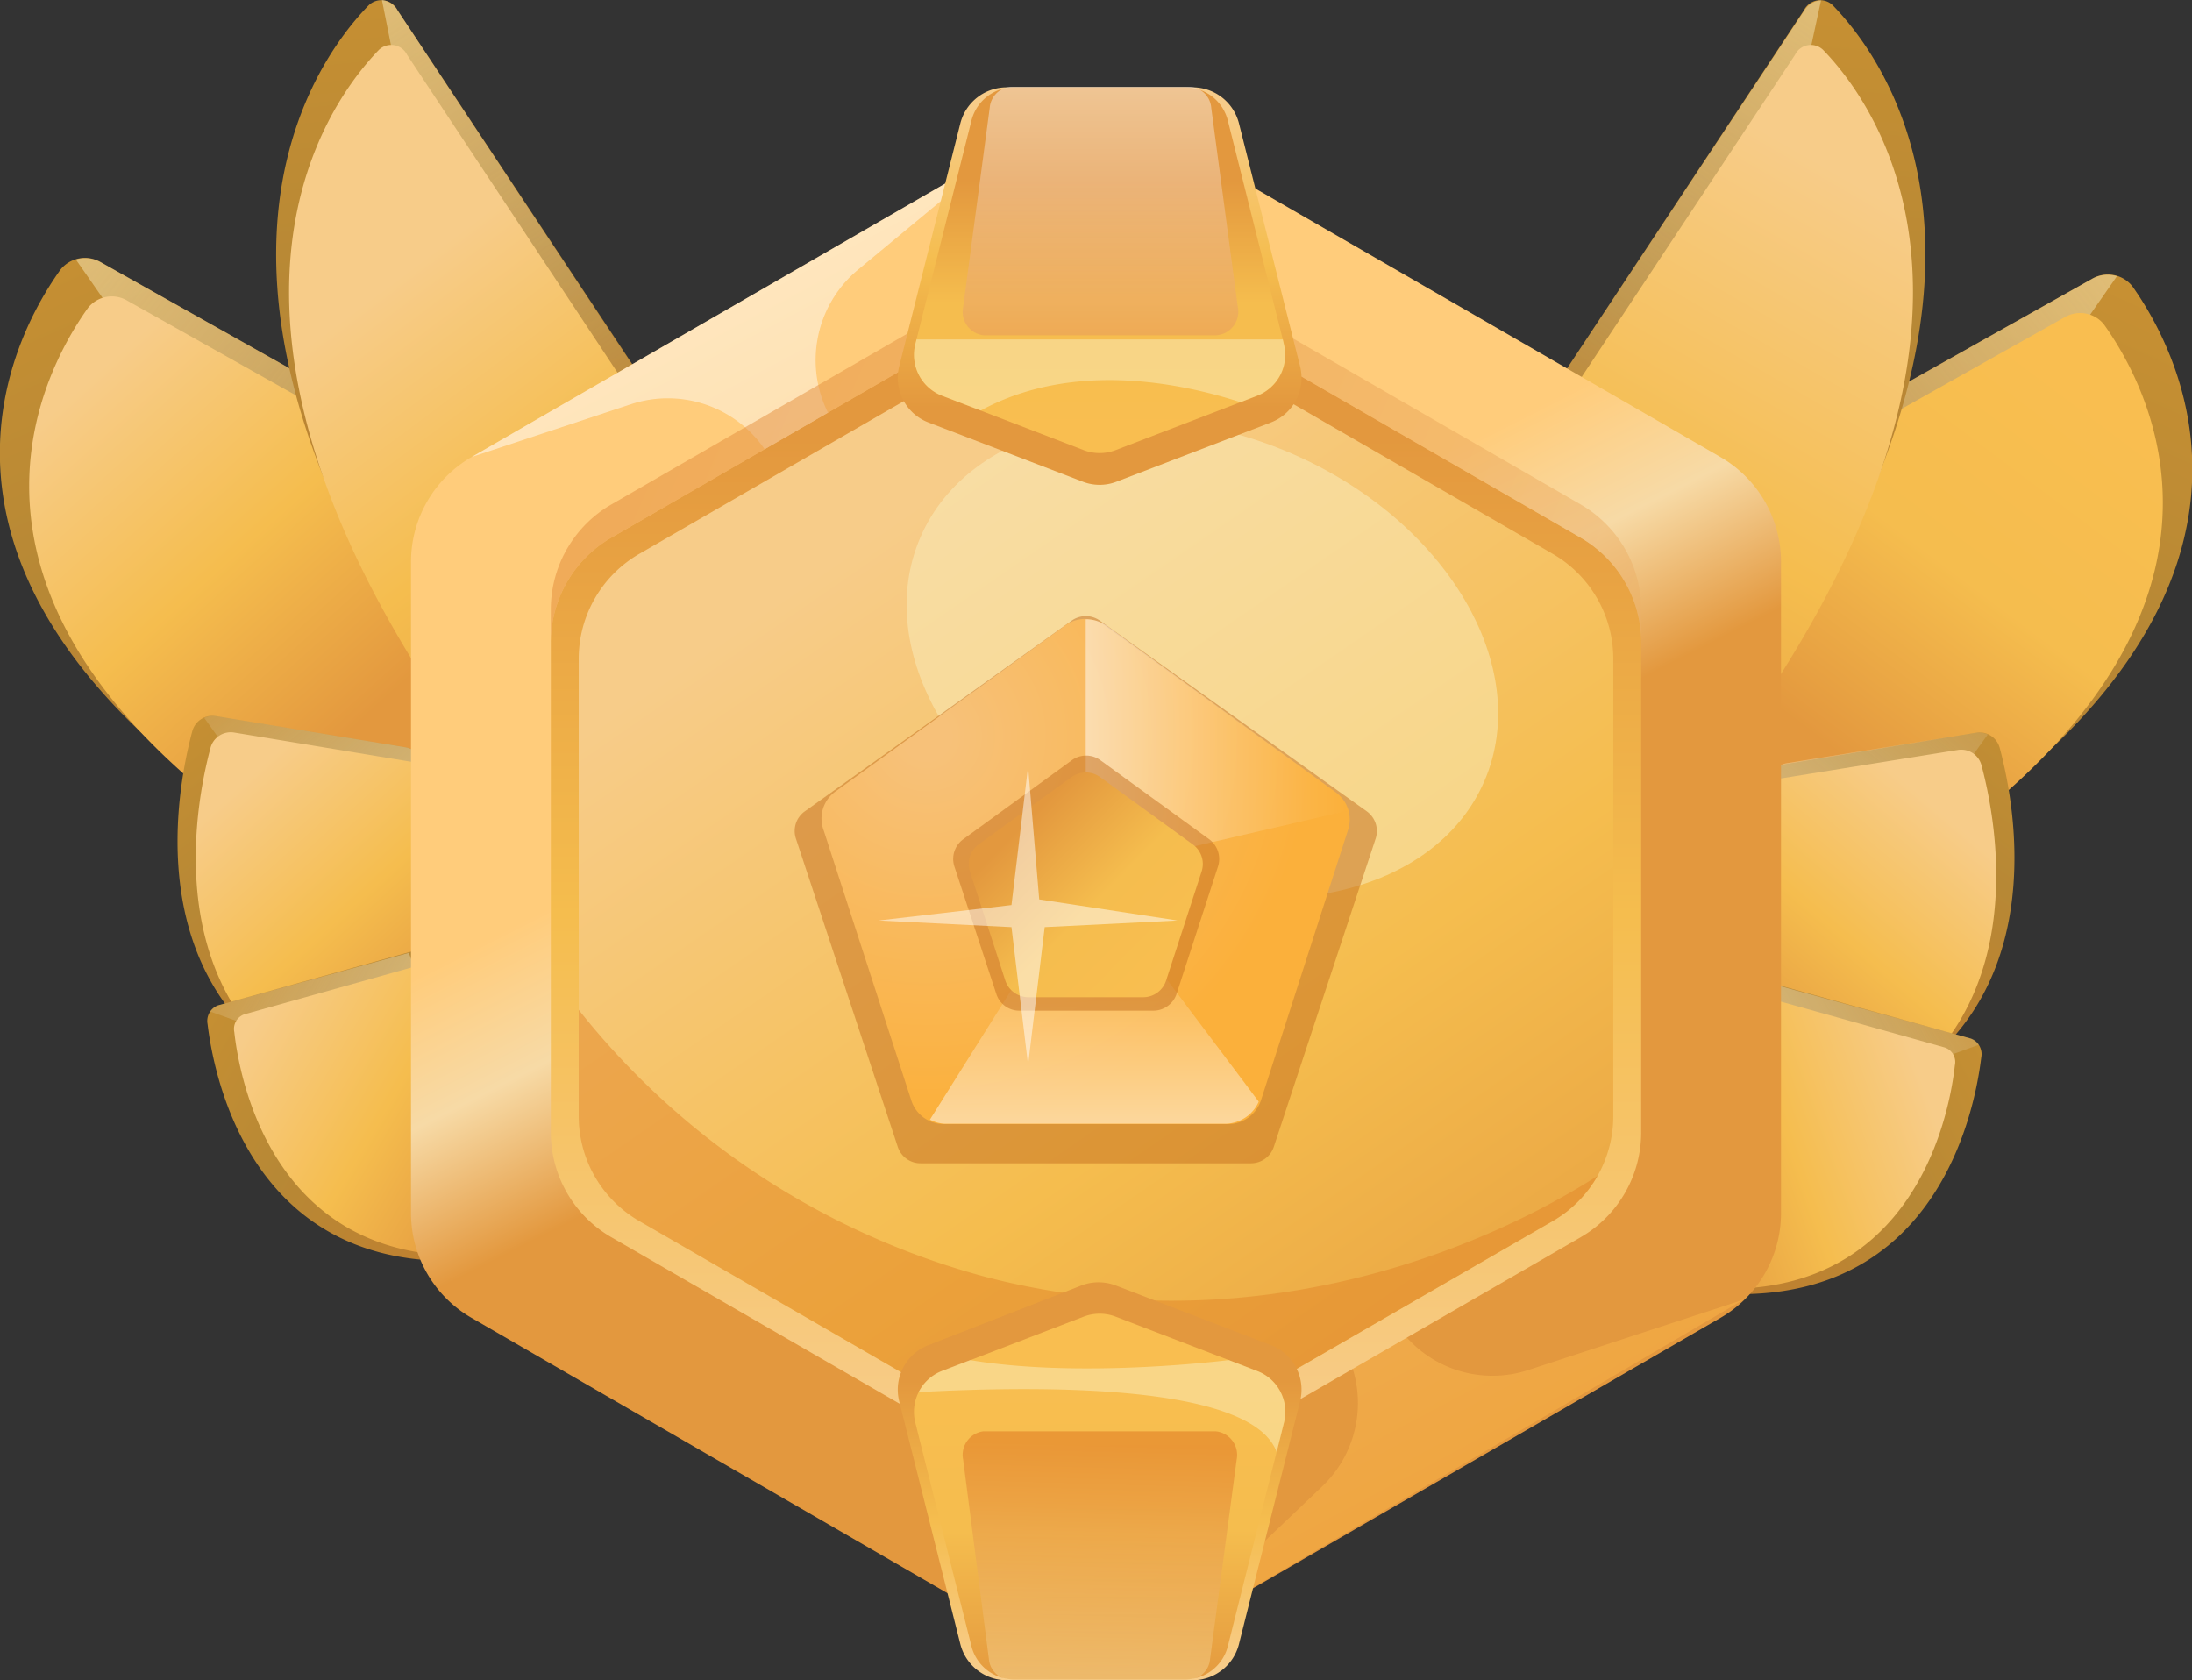 <svg xmlns="http://www.w3.org/2000/svg" xmlns:xlink="http://www.w3.org/1999/xlink" viewBox="0 0 132 101.19"><rect x="0" y="0" width="132" height="101.19" fill="#333333" stroke="none"/><defs><style>.cls-1{fill:url(#linear-gradient);}.cls-2{fill:url(#linear-gradient-2);}.cls-3{fill:url(#linear-gradient-3);}.cls-4{fill:url(#linear-gradient-4);}.cls-5{fill:url(#linear-gradient-5);}.cls-6{fill:url(#linear-gradient-6);}.cls-7{fill:url(#linear-gradient-7);}.cls-8{fill:url(#linear-gradient-8);}.cls-9{fill:url(#linear-gradient-9);}.cls-10{fill:url(#linear-gradient-10);}.cls-11{fill:url(#linear-gradient-11);}.cls-12{fill:url(#linear-gradient-12);}.cls-13{fill:url(#linear-gradient-13);}.cls-14{fill:url(#linear-gradient-14);}.cls-15{fill:url(#linear-gradient-15);}.cls-16{fill:url(#linear-gradient-16);}.cls-17{fill:url(#linear-gradient-17);}.cls-18{fill:url(#linear-gradient-18);}.cls-19{fill:url(#linear-gradient-19);}.cls-20{fill:url(#linear-gradient-20);}.cls-21{fill:url(#linear-gradient-21);}.cls-22{fill:url(#linear-gradient-22);}.cls-23{fill:url(#linear-gradient-23);}.cls-24{fill:url(#linear-gradient-24);}.cls-25{fill:url(#linear-gradient-25);}.cls-26,.cls-29,.cls-30,.cls-31,.cls-32,.cls-34,.cls-35,.cls-37,.cls-40,.cls-43{opacity:0.5;}.cls-26{fill:url(#linear-gradient-26);}.cls-27{fill:url(#linear-gradient-27);}.cls-28{fill:url(#linear-gradient-28);}.cls-29{fill:#e38628;}.cls-30{fill:#fbeebe;}.cls-31{fill:url(#linear-gradient-29);}.cls-32{fill:#c46f1f;}.cls-33{fill:url(#radial-gradient);}.cls-34{fill:url(#linear-gradient-30);}.cls-35{fill:url(#linear-gradient-31);}.cls-36{fill:url(#linear-gradient-32);}.cls-37{fill:#fff;}.cls-38{fill:url(#linear-gradient-33);}.cls-39{fill:url(#linear-gradient-34);}.cls-40{fill:url(#linear-gradient-35);}.cls-41{fill:url(#linear-gradient-36);}.cls-42{fill:url(#linear-gradient-37);}.cls-43{fill:url(#linear-gradient-38);}</style><linearGradient id="linear-gradient" x1="10.28" y1="-77.24" x2="65.61" y2="-4.98" gradientTransform="matrix(0.97, 0.23, -0.23, 0.97, -26.5, 59.46)" gradientUnits="userSpaceOnUse"><stop offset="0.06" stop-color="#d89830"/><stop offset="0.49" stop-color="#b78835"/><stop offset="0.89" stop-color="#c67c2c"/></linearGradient><linearGradient id="linear-gradient-2" x1="35.08" y1="36.18" x2="4.55" y2="12.41" gradientUnits="userSpaceOnUse"><stop offset="0.06" stop-color="#fff" stop-opacity="0"/><stop offset="1" stop-color="#fbeebe" stop-opacity="0.5"/></linearGradient><linearGradient id="linear-gradient-3" x1="6.74" y1="19.08" x2="27.91" y2="42.62" gradientUnits="userSpaceOnUse"><stop offset="0.06" stop-color="#f7cc89"/><stop offset="0.49" stop-color="#f5bd4e"/><stop offset="0.89" stop-color="#e3983e"/></linearGradient><linearGradient id="linear-gradient-4" x1="-469.69" y1="39.78" x2="-414.36" y2="112.04" gradientTransform="matrix(-0.97, 0.23, 0.23, 0.97, -335.54, 59.46)" xlink:href="#linear-gradient"/><linearGradient id="linear-gradient-5" x1="-458.95" y1="37.18" x2="-489.48" y2="13.41" gradientTransform="matrix(-1, 0, 0, 1, -362.03, 0)" xlink:href="#linear-gradient-2"/><linearGradient id="linear-gradient-6" x1="123.18" y1="18.48" x2="103.6" y2="44.58" gradientUnits="userSpaceOnUse"><stop offset="0.06" stop-color="#f9be50"/><stop offset="0.49" stop-color="#f5bd4e"/><stop offset="0.89" stop-color="#e3983e"/></linearGradient><linearGradient id="linear-gradient-7" x1="-434.43" y1="-2.85" x2="-379.55" y2="68.82" gradientTransform="matrix(-0.85, 0.52, 0.52, 0.85, -261.84, 202.23)" xlink:href="#linear-gradient"/><linearGradient id="linear-gradient-8" x1="-417.35" y1="4.27" x2="-445.12" y2="-17.35" gradientTransform="matrix(-0.95, 0.31, 0.31, 0.95, -305.41, 153.87)" xlink:href="#linear-gradient-2"/><linearGradient id="linear-gradient-9" x1="113.98" y1="8.69" x2="88.07" y2="53.59" xlink:href="#linear-gradient-3"/><linearGradient id="linear-gradient-10" x1="-431.05" y1="-4.93" x2="-376.16" y2="66.74" gradientTransform="translate(390.47 202.23) rotate(31.59)" xlink:href="#linear-gradient"/><linearGradient id="linear-gradient-11" x1="-413.57" y1="3.04" x2="-441.34" y2="-18.58" gradientTransform="translate(434.04 153.87) rotate(18)" xlink:href="#linear-gradient-2"/><linearGradient id="linear-gradient-12" x1="16.64" y1="11.06" x2="46.31" y2="50.82" gradientUnits="userSpaceOnUse"><stop offset="0.18" stop-color="#f7cc89"/><stop offset="0.49" stop-color="#f5bd4e"/><stop offset="0.89" stop-color="#e3983e"/></linearGradient><linearGradient id="linear-gradient-13" x1="-5.27" y1="27" x2="22.41" y2="63.16" gradientTransform="matrix(1.04, 0.01, -0.01, 1.04, 9.16, 3.66)" xlink:href="#linear-gradient"/><linearGradient id="linear-gradient-14" x1="6.1" y1="49.66" x2="18.77" y2="66.21" gradientTransform="translate(2.76 -13.51) rotate(-2.84)" xlink:href="#linear-gradient-2"/><linearGradient id="linear-gradient-15" x1="13.5" y1="46.28" x2="28.93" y2="63.29" xlink:href="#linear-gradient-3"/><linearGradient id="linear-gradient-16" x1="-481.27" y1="30.97" x2="-453.59" y2="67.13" gradientTransform="matrix(-1.04, 0.01, 0.01, 1.04, -371.19, 3.66)" xlink:href="#linear-gradient"/><linearGradient id="linear-gradient-17" x1="-487.38" y1="26.17" x2="-474.71" y2="42.72" gradientTransform="matrix(-1, -0.05, -0.05, 1, -364.8, -13.51)" xlink:href="#linear-gradient-2"/><linearGradient id="linear-gradient-18" x1="117.6" y1="47.77" x2="103.36" y2="64.58" xlink:href="#linear-gradient-3"/><linearGradient id="linear-gradient-19" x1="-48.54" y1="83.89" x2="-21.53" y2="119.17" gradientTransform="translate(12.3 -42.44) rotate(-23.48)" xlink:href="#linear-gradient"/><linearGradient id="linear-gradient-20" x1="-40.7" y1="87.8" x2="-29.49" y2="102.44" gradientTransform="translate(12.3 -42.44) rotate(-23.48)" xlink:href="#linear-gradient-2"/><linearGradient id="linear-gradient-21" x1="14.34" y1="60.55" x2="33.33" y2="71.63" xlink:href="#linear-gradient-3"/><linearGradient id="linear-gradient-22" x1="-184.14" y1="27.16" x2="-157.13" y2="62.44" gradientTransform="matrix(-0.92, -0.4, -0.4, 0.92, -27.44, -42.44)" xlink:href="#linear-gradient"/><linearGradient id="linear-gradient-23" x1="-176.3" y1="31.06" x2="-165.08" y2="45.71" gradientTransform="matrix(-0.92, -0.4, -0.4, 0.92, -27.44, -42.44)" xlink:href="#linear-gradient-2"/><linearGradient id="linear-gradient-24" x1="116.99" y1="65" x2="97.8" y2="71.72" xlink:href="#linear-gradient-3"/><linearGradient id="linear-gradient-25" x1="39.33" y1="0.86" x2="85.75" y2="92.37" gradientUnits="userSpaceOnUse"><stop offset="0.44" stop-color="#ffcc7b"/><stop offset="0.52" stop-color="#f7daa6"/><stop offset="0.61" stop-color="#e3983e"/></linearGradient><linearGradient id="linear-gradient-26" x1="47.56" y1="16.86" x2="88.96" y2="94.67" gradientUnits="userSpaceOnUse"><stop offset="0" stop-color="#fff"/><stop offset="0.01" stop-color="#fffefd"/><stop offset="0.5" stop-color="#fdd596"/><stop offset="0.84" stop-color="#fcba54"/><stop offset="1" stop-color="#fbb03b"/></linearGradient><linearGradient id="linear-gradient-27" x1="66" y1="90.22" x2="66" y2="18.46" xlink:href="#linear-gradient-3"/><linearGradient id="linear-gradient-28" x1="48.7" y1="28.31" x2="99.34" y2="101.89" xlink:href="#linear-gradient-3"/><linearGradient id="linear-gradient-29" x1="145.93" y1="68.44" x2="1.67" y2="5.41" gradientUnits="userSpaceOnUse"><stop offset="0" stop-color="#f7d997"/><stop offset="0.23" stop-color="#f0bf78"/><stop offset="0.75" stop-color="#e28837"/><stop offset="1" stop-color="#dd721e"/></linearGradient><radialGradient id="radial-gradient" cx="55.81" cy="44.34" r="23.15" gradientUnits="userSpaceOnUse"><stop offset="0.06" stop-color="#f7c179"/><stop offset="1" stop-color="#fbb03b"/></radialGradient><linearGradient id="linear-gradient-30" x1="65.38" y1="44.88" x2="81.14" y2="44.88" xlink:href="#linear-gradient-26"/><linearGradient id="linear-gradient-31" x1="65.92" y1="67.68" x2="65.92" y2="55.41" xlink:href="#linear-gradient-26"/><linearGradient id="linear-gradient-32" x1="71.37" y1="60.18" x2="59.9" y2="48.84" xlink:href="#linear-gradient-6"/><linearGradient id="linear-gradient-33" x1="66.22" y1="5.18" x2="66.22" y2="26.95" xlink:href="#linear-gradient-3"/><linearGradient id="linear-gradient-34" x1="66.22" y1="27.33" x2="66.22" y2="8.86" xlink:href="#linear-gradient-6"/><linearGradient id="linear-gradient-35" x1="66.22" y1="3.2" x2="66.22" y2="27.73" gradientUnits="userSpaceOnUse"><stop offset="0" stop-color="#fff"/><stop offset="0.12" stop-color="#faece0"/><stop offset="0.56" stop-color="#ebab79"/><stop offset="0.86" stop-color="#e18237"/><stop offset="1" stop-color="#dd721e"/></linearGradient><linearGradient id="linear-gradient-36" x1="66.22" y1="101.71" x2="66.22" y2="80.88" xlink:href="#linear-gradient-3"/><linearGradient id="linear-gradient-37" x1="66.2" y1="80.49" x2="66.3" y2="104.32" xlink:href="#linear-gradient-6"/><linearGradient id="linear-gradient-38" x1="65.84" y1="101.11" x2="66.24" y2="86.96" xlink:href="#linear-gradient-29"/></defs><g id="Layer_2" data-name="Layer 2"><g id="Layer_1-2" data-name="Layer 1"><path class="cls-1" d="M45.49,37.94,6.05,15.78a1.88,1.88,0,0,0-2.41.46C0,21.32-10.14,41,33.71,59.07Z"/><path class="cls-2" d="M40.23,35,6.05,15.78a1.92,1.92,0,0,0-1.48-.15l3,4.31L38.41,41.25Z"/><path class="cls-3" d="M46,39.64,7.64,18.09a1.83,1.83,0,0,0-2.34.45C1.77,23.48-8.1,42.63,34.54,60.19Z"/><path class="cls-4" d="M86.51,38.94,126,16.78a1.88,1.88,0,0,1,2.41.46C132,22.32,142.14,42,98.29,60.07Z"/><path class="cls-5" d="M91.77,36,126,16.78a1.92,1.92,0,0,1,1.48-.15l-3,4.31L93.59,42.25Z"/><path class="cls-6" d="M86,40.64l38.36-21.55a1.83,1.83,0,0,1,2.34.45c3.53,4.94,13.4,24.09-29.24,41.65Z"/><path class="cls-7" d="M86.63,33.88l22-33.26a1.09,1.09,0,0,1,1.74-.3c3.61,3.71,14.92,19.3-11,50Z"/><path class="cls-8" d="M89.57,29.44,108.66.62a1.26,1.26,0,0,1,1-.6l-1.08,5L92.2,34.84Z"/><path class="cls-9" d="M86.66,35.66,108.09,3.31A1.06,1.06,0,0,1,109.78,3c3.51,3.61,14.51,18.77-10.73,48.65Z"/><path class="cls-10" d="M46,33.88,23.94.62A1.09,1.09,0,0,0,22.2.32c-3.61,3.71-14.91,19.3,11,50Z"/><path class="cls-11" d="M43,29.44,23.94.62A1.25,1.25,0,0,0,23,0L24,5,40.4,34.84Z"/><path class="cls-12" d="M45.94,35.66,24.52,3.31A1.07,1.07,0,0,0,22.82,3C19.31,6.63,8.32,21.79,33.55,51.67Z"/><path class="cls-13" d="M24.42,45,13,43.12a1.26,1.26,0,0,0-1.42.91c-1.13,4.22-3.92,19.39,13.19,22.86a1.27,1.27,0,0,0,1.52-1.29l-.79-19.44A1.28,1.28,0,0,0,24.42,45Z"/><path class="cls-14" d="M25.48,46.16A1.28,1.28,0,0,0,24.42,45L13,43.12a1.2,1.2,0,0,0-.7.11l2.09,2.92,11.16,1.33Z"/><path class="cls-15" d="M25.53,46,14.1,44.11a1.26,1.26,0,0,0-1.42.91c-1.13,4.22-3.93,19.39,13.19,22.86a1.27,1.27,0,0,0,1.52-1.3L26.6,47.15A1.28,1.28,0,0,0,25.53,46Z"/><path class="cls-16" d="M107.58,46,119,44.12a1.26,1.26,0,0,1,1.42.91c1.13,4.22,3.92,19.39-13.19,22.86a1.27,1.27,0,0,1-1.52-1.29l.79-19.44A1.28,1.28,0,0,1,107.58,46Z"/><path class="cls-17" d="M106.52,47.16a1.28,1.28,0,0,1,1.06-1.2L119,44.12a1.2,1.2,0,0,1,.7.11l-2.09,2.92-11.16,1.33Z"/><path class="cls-18" d="M106.47,47l11.43-1.84a1.26,1.26,0,0,1,1.42.91c1.13,4.22,3.93,19.39-13.19,22.86a1.27,1.27,0,0,1-1.52-1.3l.79-19.43A1.28,1.28,0,0,1,106.47,47Z"/><path class="cls-19" d="M24.81,57.29,13.13,60.54a1,1,0,0,0-.63,1.13c.46,3.81,3.35,17.82,20.76,13.41a1.08,1.08,0,0,0,.53-1.6L26.05,58A1.11,1.11,0,0,0,24.81,57.29Z"/><path class="cls-20" d="M13.13,60.54a.87.87,0,0,0-.47.37l2.77,1,10-2.38-.81-2.15Z"/><path class="cls-21" d="M25.71,58l-11,3.08a.93.93,0,0,0-.6,1.07C14.5,65.71,17.24,79,33.7,74.8a1,1,0,0,0,.5-1.52L26.88,58.6A1.06,1.06,0,0,0,25.71,58Z"/><path class="cls-22" d="M107,59.29l11.68,3.25a1,1,0,0,1,.63,1.13c-.46,3.81-3.35,17.82-20.76,13.41a1.08,1.08,0,0,1-.53-1.6L105.78,60A1.11,1.11,0,0,1,107,59.29Z"/><path class="cls-23" d="M118.7,62.54a.87.87,0,0,1,.47.37l-2.77,1-10-2.38.8-2.15Z"/><path class="cls-24" d="M106.12,60l11,3.08a.92.92,0,0,1,.6,1.07C117.33,67.71,114.6,81,98.13,76.8a1,1,0,0,1-.5-1.52L105,60.6A1.06,1.06,0,0,1,106.12,60Z"/><path class="cls-25" d="M107.25,73.05V33.84a7.29,7.29,0,0,0-3.65-6.32L69.65,7.92a7.27,7.27,0,0,0-7.3,0L28.4,27.52a7.29,7.29,0,0,0-3.65,6.32V73.05a7.28,7.28,0,0,0,3.65,6.31L62.35,99a7.32,7.32,0,0,0,7.3,0L103.6,79.36A7.28,7.28,0,0,0,107.25,73.05Z"/><path class="cls-26" d="M60.25,9.13l-8.58,7.11a7.09,7.09,0,0,0-1.48,9.2L84,79.59a6.93,6.93,0,0,0,8,2.92l13-4.25L69.65,99l10-9.52a6.94,6.94,0,0,0,1-8.78L46.16,27.22A7.08,7.08,0,0,0,38,24.34L28.4,27.52Z"/><path class="cls-27" d="M98.83,68.19V38.7a7.3,7.3,0,0,0-3.64-6.32L69.65,17.64a7.27,7.27,0,0,0-7.3,0L36.81,32.38a7.3,7.3,0,0,0-3.64,6.32V68.19a7.29,7.29,0,0,0,3.64,6.31L62.35,89.25a7.32,7.32,0,0,0,7.3,0L95.19,74.5A7.29,7.29,0,0,0,98.83,68.19Z"/><path class="cls-28" d="M97.15,67.21V39.67a7.3,7.3,0,0,0-3.65-6.32L69.65,19.58a7.32,7.32,0,0,0-7.3,0L38.5,33.35a7.3,7.3,0,0,0-3.65,6.32V67.21a7.29,7.29,0,0,0,3.65,6.32L62.35,87.3a7.27,7.27,0,0,0,7.3,0L93.5,73.53A7.29,7.29,0,0,0,97.15,67.21Z"/><path class="cls-29" d="M69.65,87.3,93.5,73.53a7.26,7.26,0,0,0,2.7-2.72c-2.52,1.62-17.7,11.06-36.85,6.08a46.67,46.67,0,0,1-24.5-16.08v6.4a7.29,7.29,0,0,0,3.65,6.32L62.35,87.3A7.27,7.27,0,0,0,69.65,87.3Z"/><ellipse class="cls-30" cx="72.41" cy="39.69" rx="13.5" ry="18.5" transform="translate(7.25 90.42) rotate(-66.63)"/><path class="cls-31" d="M95.19,30.38,69.65,15.64a7.27,7.27,0,0,0-7.3,0L36.81,30.38a7.3,7.3,0,0,0-3.64,6.32v2a7.3,7.3,0,0,1,3.64-6.32L62.35,17.64a7.27,7.27,0,0,1,7.3,0L95.19,32.38a7.3,7.3,0,0,1,3.64,6.32v-2A7.3,7.3,0,0,0,95.19,30.38Z"/><path class="cls-32" d="M64.54,37.37,48.46,48.86a1.45,1.45,0,0,0-.53,1.64l6.13,18.55a1.44,1.44,0,0,0,1.38,1H75.33a1.45,1.45,0,0,0,1.38-1L82.84,50.5a1.46,1.46,0,0,0-.53-1.64L66.23,37.37A1.46,1.46,0,0,0,64.54,37.37Z"/><path class="cls-33" d="M64.18,37.64l-13.84,10A2,2,0,0,0,49.6,50l5.28,16.27a2.05,2.05,0,0,0,1.95,1.42h17.1a2.08,2.08,0,0,0,2-1.42L81.17,50a2,2,0,0,0-.74-2.29l-13.84-10A2,2,0,0,0,64.18,37.64Z"/><path class="cls-34" d="M81.14,48.82a2.2,2.2,0,0,0-.83-1.21L66.7,37.72a2.19,2.19,0,0,0-1.32-.43V52.48Z"/><path class="cls-35" d="M65.38,52.48,56,67.42a2.07,2.07,0,0,0,.95.25H73.8a2.24,2.24,0,0,0,2-1.33Z"/><path class="cls-32" d="M64.53,45.79,58,50.54a1.47,1.47,0,0,0-.53,1.63L60,59.86a1.45,1.45,0,0,0,1.38,1h8.08a1.48,1.48,0,0,0,1.39-1l2.5-7.69a1.47,1.47,0,0,0-.53-1.63l-6.54-4.75A1.46,1.46,0,0,0,64.53,45.79Z"/><path class="cls-36" d="M64.53,46.79l-5.6,4.06a1.46,1.46,0,0,0-.52,1.63l2.13,6.57a1.47,1.47,0,0,0,1.39,1h6.91a1.45,1.45,0,0,0,1.38-1l2.14-6.57a1.45,1.45,0,0,0-.53-1.63l-5.59-4.06A1.46,1.46,0,0,0,64.53,46.79Z"/><path class="cls-37" d="M62.58,54.16c-.22-2.66-.45-5.33-.67-8l-1,8.34-8,.93,8,.4,1,8.3,1-8.3,8-.4Z"/><path class="cls-38" d="M67.25,29l9.28-3.56a2.87,2.87,0,0,0,1.76-3.38L74.61,7.43a2.88,2.88,0,0,0-2.79-2.17H60.62a2.88,2.88,0,0,0-2.79,2.17L54.15,22.06a2.87,2.87,0,0,0,1.76,3.38L65.19,29A2.82,2.82,0,0,0,67.25,29Z"/><path class="cls-39" d="M67.17,27.11l8.54-3.28a2.64,2.64,0,0,0,1.61-3.11L73.94,7.26a2.64,2.64,0,0,0-2.56-2H61.06a2.64,2.64,0,0,0-2.56,2L55.12,20.72a2.64,2.64,0,0,0,1.61,3.11l8.54,3.28A2.7,2.7,0,0,0,67.17,27.11Z"/><path class="cls-40" d="M73.23,20.19h-14A1.42,1.42,0,0,1,58,18.49l1.6-12a1.37,1.37,0,0,1,1.27-1.26h10.8a1.37,1.37,0,0,1,1.27,1.26l1.6,12A1.42,1.42,0,0,1,73.23,20.19Z"/><path class="cls-41" d="M65.19,77.38,55.91,81a2.87,2.87,0,0,0-1.76,3.38L57.83,99a2.88,2.88,0,0,0,2.79,2.18h11.2A2.88,2.88,0,0,0,74.61,99l3.68-14.62A2.87,2.87,0,0,0,76.53,81l-9.28-3.57A2.92,2.92,0,0,0,65.19,77.38Z"/><path class="cls-42" d="M65.27,79.28l-8.54,3.28a2.63,2.63,0,0,0-1.61,3.11L58.5,99.13a2.65,2.65,0,0,0,2.56,2H71.38a2.65,2.65,0,0,0,2.56-2l3.38-13.46a2.63,2.63,0,0,0-1.61-3.11l-8.54-3.28A2.7,2.7,0,0,0,65.27,79.28Z"/><path class="cls-43" d="M59.21,86.19h14a1.43,1.43,0,0,1,1.26,1.71l-1.6,12a1.36,1.36,0,0,1-1.27,1.25H60.82a1.36,1.36,0,0,1-1.27-1.25L58,87.9A1.43,1.43,0,0,1,59.21,86.19Z"/><path class="cls-30" d="M55.12,20.72a2.64,2.64,0,0,0,1.61,3.11l2.33.89c5.52-3,12-1.68,15.64-.5l1-.39a2.64,2.64,0,0,0,1.61-3.11l-.06-.28H55.19Z"/><path class="cls-30" d="M75.71,82.56,74,81.9c-2,.24-9.58,1-15.58,0l-1.69.65a2.64,2.64,0,0,0-1.41,1.28c7.42-.4,20.06-.5,21.56,3.61l.44-1.78A2.63,2.63,0,0,0,75.71,82.56Z"/></g></g></svg>